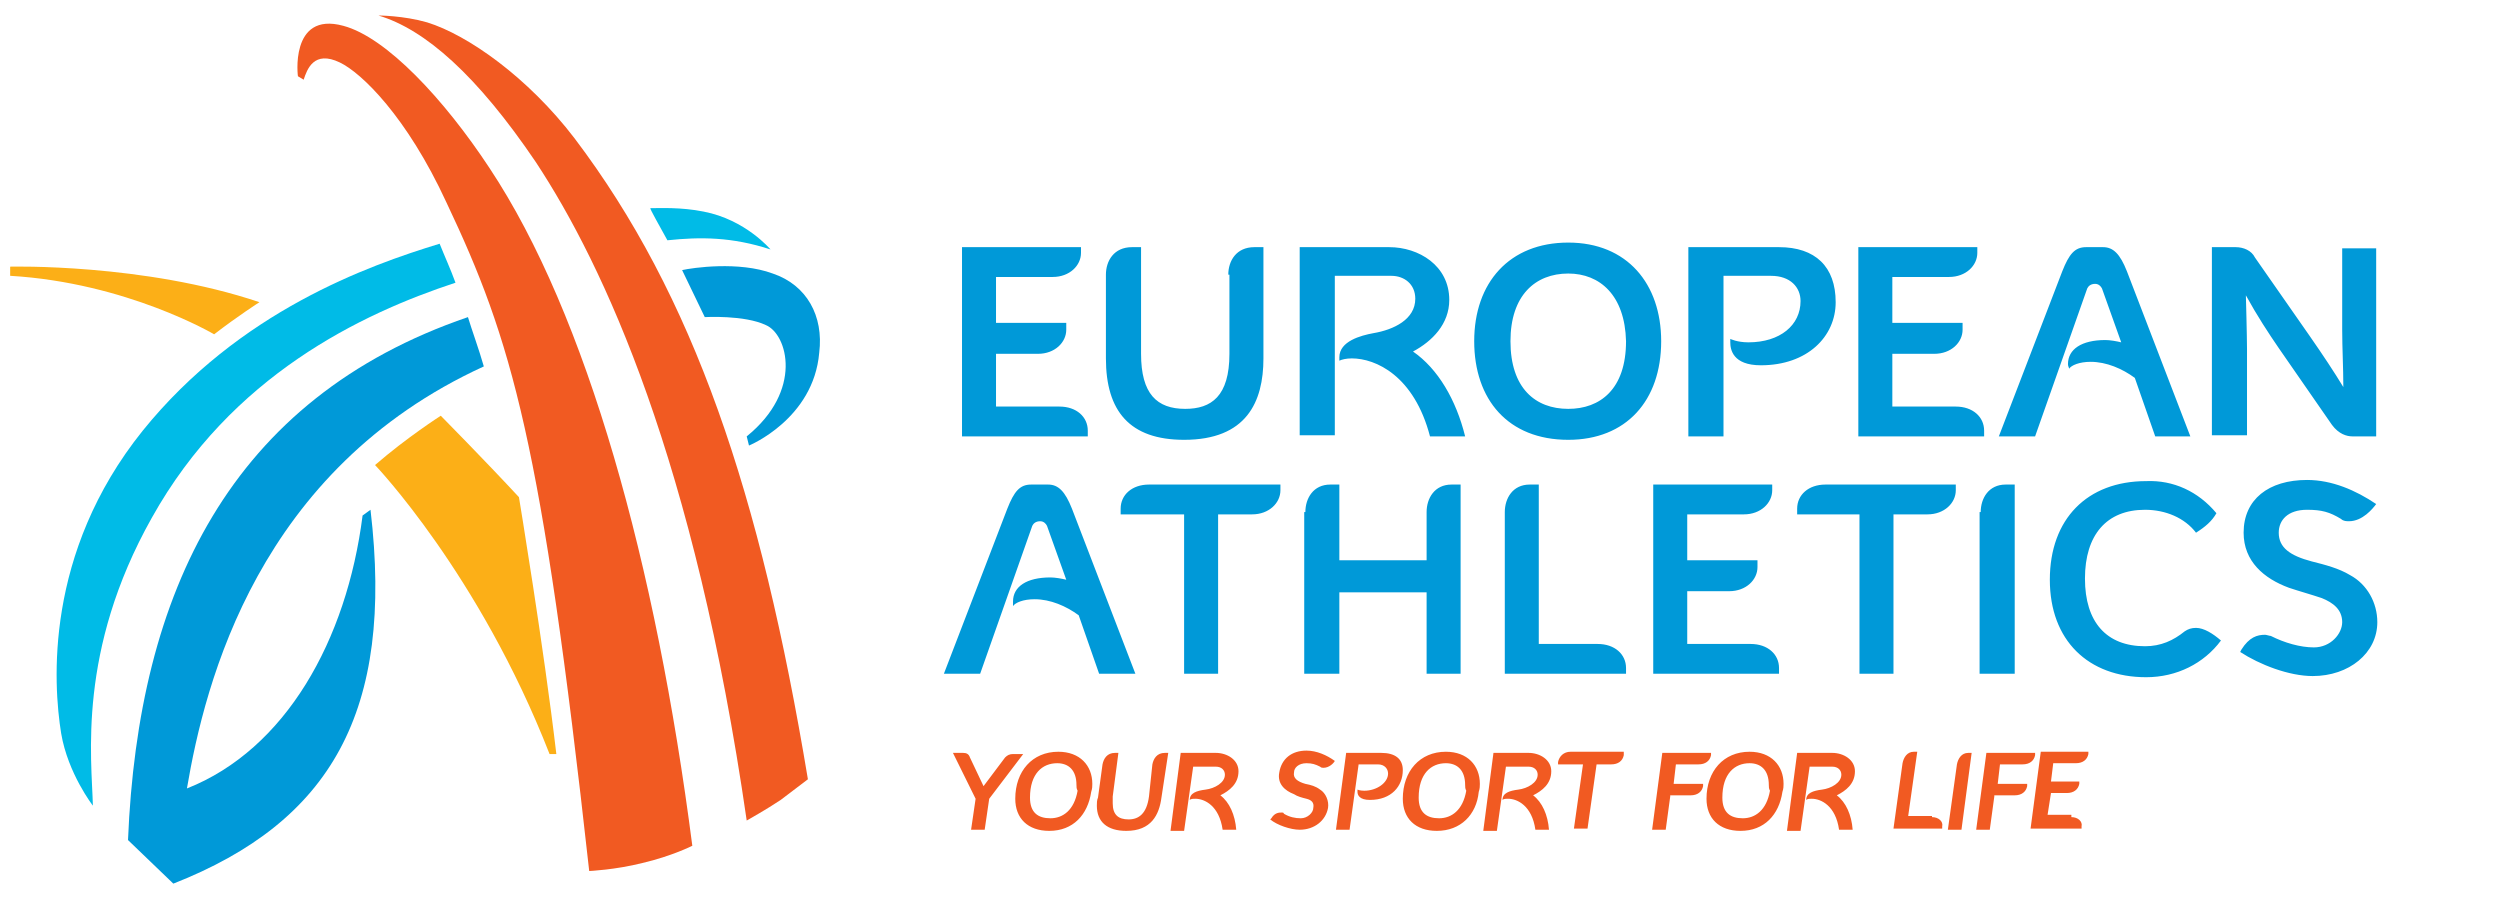 <svg width="123" height="45" viewBox="0 0 123 45" fill="none" xmlns="http://www.w3.org/2000/svg">
<g clip-path="url(#clip0_30064_82886)">
<g clip-path="url(#clip1_30064_82886)">
<path d="M52.126 20.003C52.962 20.003 53.519 20.511 53.519 21.188V21.47H47.331V12.16H53.185V12.442C53.185 13.063 52.627 13.627 51.791 13.627H49.004V15.884H52.46V16.223C52.46 16.843 51.903 17.408 51.066 17.408H49.004V20.003H52.126ZM60.432 13.514C60.432 12.837 60.823 12.16 61.715 12.16H62.161V17.633C62.161 19.777 61.325 21.639 58.258 21.639C55.582 21.639 54.411 20.229 54.411 17.633V13.514C54.411 12.837 54.802 12.16 55.694 12.16H56.14V17.408C56.14 19.382 56.92 20.116 58.314 20.116C59.596 20.116 60.488 19.495 60.488 17.408V13.514H60.432ZM70.356 21.47C69.576 18.48 67.68 17.633 66.509 17.633C66.231 17.633 66.008 17.69 65.896 17.746C65.896 17.69 65.896 17.633 65.896 17.577C65.896 16.787 66.955 16.505 67.569 16.392C68.572 16.223 69.632 15.715 69.632 14.699C69.632 13.966 69.074 13.571 68.461 13.571H65.673V21.414H63.945V12.16H68.349C69.799 12.16 71.304 13.063 71.304 14.756C71.304 15.941 70.468 16.787 69.52 17.295C70.746 18.141 71.638 19.665 72.085 21.47H70.356ZM77.158 21.639C74.203 21.639 72.531 19.665 72.531 16.787C72.531 13.909 74.259 11.935 77.158 11.935C80.057 11.935 81.73 13.966 81.73 16.787C81.73 19.721 80.001 21.639 77.158 21.639ZM77.158 13.458C75.541 13.458 74.315 14.53 74.315 16.787C74.315 19.1 75.541 20.116 77.158 20.116C78.719 20.116 80.001 19.157 80.001 16.787C79.945 14.53 78.719 13.458 77.158 13.458ZM84.796 21.47H83.067V12.16H87.528C89.312 12.16 90.315 13.119 90.315 14.868C90.315 16.561 88.921 17.972 86.636 17.972C85.242 17.972 85.13 17.182 85.13 16.843C85.13 16.787 85.13 16.674 85.13 16.674C85.13 16.674 85.465 16.843 86.022 16.843C87.583 16.843 88.587 15.997 88.587 14.812C88.587 14.135 88.085 13.571 87.137 13.571H84.796V21.47ZM96.225 20.003C97.061 20.003 97.619 20.511 97.619 21.188V21.47H91.43V12.16H97.284V12.442C97.284 13.063 96.727 13.627 95.89 13.627H93.103V15.884H96.559V16.223C96.559 16.843 96.002 17.408 95.165 17.408H93.103V20.003H96.225ZM106.037 21.47L105.033 18.592C104.42 18.141 103.64 17.802 102.859 17.802C102.302 17.802 101.911 17.972 101.8 18.141C101.8 18.085 101.744 18.028 101.744 17.915C101.744 17.182 102.413 16.73 103.584 16.73C103.807 16.73 104.141 16.787 104.364 16.843L103.417 14.191C103.361 14.079 103.249 13.966 103.082 13.966C102.859 13.966 102.748 14.079 102.692 14.191L100.127 21.47H98.343L101.465 13.345C101.8 12.499 102.079 12.16 102.636 12.16H103.472C103.974 12.16 104.309 12.499 104.643 13.345L107.765 21.47H106.037ZM116.908 12.16V21.47H115.738C115.459 21.47 115.069 21.357 114.734 20.906L112.114 17.125C111.612 16.392 111.055 15.546 110.497 14.53C110.497 14.53 110.553 16.561 110.553 17.182V21.414H108.825V12.16H109.995C110.386 12.16 110.776 12.329 110.943 12.668L113.619 16.505C114.288 17.464 114.846 18.31 115.292 19.044C115.292 18.085 115.236 17.125 115.236 16.223V12.217H116.908V12.16ZM54.077 33.149L53.073 30.272C52.46 29.82 51.68 29.482 50.899 29.482C50.342 29.482 49.951 29.651 49.84 29.82C49.84 29.764 49.84 29.708 49.84 29.595C49.84 28.861 50.509 28.41 51.68 28.41C51.903 28.41 52.237 28.466 52.46 28.523L51.512 25.871C51.457 25.758 51.345 25.645 51.178 25.645C50.955 25.645 50.843 25.758 50.788 25.871L48.223 33.149H46.439L49.561 25.025C49.895 24.178 50.174 23.84 50.732 23.84H51.568C52.07 23.84 52.404 24.178 52.739 25.025L55.861 33.149H54.077ZM62.997 23.84V24.122C62.997 24.742 62.44 25.307 61.603 25.307H59.931V33.149H58.258V25.307H55.136V25.025C55.136 24.348 55.694 23.84 56.53 23.84H62.997ZM64.224 25.194C64.224 24.517 64.614 23.84 65.45 23.84H65.896V27.564H70.189V25.194C70.189 24.517 70.579 23.84 71.415 23.84H71.862V33.149H70.189V29.143H65.896V33.149H64.168V25.194H64.224ZM78.607 31.683C79.444 31.683 80.001 32.19 80.001 32.867V33.149H74.036V25.194C74.036 24.517 74.426 23.84 75.262 23.84H75.708V31.683H78.607ZM86.134 31.683C86.97 31.683 87.528 32.19 87.528 32.867V33.149H81.339V23.84H87.193V24.122C87.193 24.742 86.636 25.307 85.799 25.307H83.012V27.564H86.468V27.902C86.468 28.523 85.911 29.087 85.075 29.087H83.012V31.683H86.134ZM96.225 23.84V24.122C96.225 24.742 95.667 25.307 94.831 25.307H93.159V33.149H91.486V25.307H88.42V25.025C88.42 24.348 88.977 23.84 89.813 23.84H96.225ZM97.451 25.194C97.451 24.517 97.842 23.84 98.678 23.84H99.124V33.149H97.396V25.194H97.451ZM109.048 25.25C108.825 25.645 108.49 25.927 108.044 26.209C107.487 25.476 106.539 25.081 105.535 25.081C103.64 25.081 102.58 26.322 102.58 28.466C102.58 30.61 103.64 31.795 105.535 31.795C106.316 31.795 106.929 31.513 107.487 31.062C107.654 30.949 107.821 30.892 108.044 30.892C108.434 30.892 108.88 31.175 109.271 31.513C108.434 32.642 107.096 33.319 105.591 33.319C102.748 33.319 100.852 31.513 100.852 28.523C100.852 25.532 102.692 23.671 105.591 23.671C106.929 23.614 108.156 24.178 109.048 25.25ZM115.57 25.645C115.459 25.645 115.292 25.645 115.18 25.532C114.623 25.194 114.232 25.081 113.508 25.081C112.56 25.081 112.114 25.589 112.114 26.209C112.114 26.943 112.671 27.338 113.731 27.62C114.4 27.789 115.069 27.959 115.626 28.297C116.462 28.748 116.964 29.651 116.964 30.61C116.964 32.134 115.57 33.262 113.786 33.262C112.616 33.262 111.166 32.698 110.218 32.077L110.274 31.965C110.664 31.344 111.055 31.231 111.445 31.231C111.501 31.231 111.668 31.288 111.724 31.288C112.393 31.626 113.173 31.852 113.842 31.852C114.678 31.852 115.236 31.175 115.236 30.61C115.236 29.99 114.79 29.651 114.232 29.426C113.731 29.256 113.117 29.087 112.616 28.918C111.389 28.466 110.386 27.62 110.386 26.209C110.386 24.573 111.612 23.614 113.508 23.614C114.734 23.614 115.905 24.122 116.908 24.799C116.741 25.025 116.239 25.645 115.57 25.645Z" fill="#0099D8"/>
<path d="M48.669 39.299L48.446 40.823H47.777L48 39.299L46.885 37.042H47.387C47.554 37.042 47.666 37.099 47.721 37.268L48.39 38.679L49.45 37.268C49.561 37.155 49.673 37.099 49.84 37.099H50.342L48.669 39.299ZM51.624 40.879C50.565 40.879 49.951 40.259 49.951 39.299C49.951 37.945 50.788 36.986 52.07 36.986C53.129 36.986 53.742 37.663 53.742 38.566C53.742 38.679 53.742 38.792 53.687 38.961C53.519 40.089 52.795 40.879 51.624 40.879ZM52.962 38.622C52.962 37.889 52.572 37.55 52.014 37.55C51.289 37.55 50.676 38.058 50.676 39.243C50.676 39.977 51.066 40.259 51.68 40.259C52.293 40.259 52.85 39.864 53.018 38.904C52.962 38.792 52.962 38.735 52.962 38.622ZM56.697 37.607C56.753 37.325 56.92 37.042 57.31 37.042H57.478L57.143 39.243C57.032 40.089 56.642 40.879 55.415 40.879C54.467 40.879 53.965 40.428 53.965 39.638C53.965 39.525 53.965 39.356 54.021 39.243L54.244 37.607C54.3 37.325 54.467 37.042 54.857 37.042H55.025L54.746 39.187C54.746 39.299 54.746 39.412 54.746 39.525C54.746 40.089 55.025 40.315 55.526 40.315C56.028 40.315 56.419 40.033 56.53 39.187L56.697 37.607ZM58.091 37.042H59.819C60.377 37.042 60.934 37.381 60.934 37.945C60.934 38.566 60.488 38.904 60.042 39.13C60.488 39.469 60.767 40.089 60.823 40.823H60.154C59.986 39.638 59.262 39.299 58.816 39.299C58.704 39.299 58.593 39.299 58.537 39.356C58.537 39.017 58.871 38.904 59.318 38.848C59.764 38.792 60.265 38.51 60.265 38.115C60.265 37.889 60.098 37.72 59.819 37.72H58.704C58.258 40.879 58.258 40.879 58.258 40.879H57.589L58.091 37.042ZM65.116 37.776C65.06 37.776 65.004 37.776 64.948 37.72C64.725 37.607 64.558 37.55 64.279 37.55C63.889 37.55 63.666 37.776 63.666 38.002C63.61 38.284 63.833 38.453 64.224 38.566C64.502 38.622 64.725 38.679 64.948 38.848C65.227 39.017 65.394 39.412 65.339 39.751C65.227 40.371 64.67 40.823 63.945 40.823C63.499 40.823 62.83 40.597 62.495 40.315L62.551 40.259C62.718 39.977 62.941 39.977 63.053 39.977C63.109 39.977 63.164 39.977 63.164 40.033C63.443 40.202 63.722 40.259 64.001 40.259C64.335 40.259 64.614 39.977 64.614 39.751C64.67 39.469 64.502 39.356 64.279 39.299C64.056 39.243 63.833 39.187 63.666 39.074C63.22 38.904 62.83 38.566 62.941 38.002C63.053 37.325 63.555 36.93 64.279 36.93C64.781 36.93 65.283 37.155 65.673 37.438C65.617 37.55 65.394 37.776 65.116 37.776ZM66.398 40.823H65.729L66.231 37.042H67.959C68.628 37.042 69.018 37.325 69.018 37.889C69.018 38.679 68.461 39.356 67.401 39.356C66.9 39.356 66.788 39.13 66.788 38.961C66.788 38.904 66.788 38.848 66.788 38.848C66.788 38.848 66.9 38.904 67.123 38.904C67.736 38.904 68.293 38.51 68.293 38.058C68.293 37.832 68.126 37.607 67.792 37.607H66.844L66.398 40.823ZM70.691 40.879C69.632 40.879 69.018 40.259 69.018 39.299C69.018 37.945 69.855 36.986 71.137 36.986C72.196 36.986 72.809 37.663 72.809 38.566C72.809 38.679 72.809 38.792 72.754 38.961C72.642 40.089 71.862 40.879 70.691 40.879ZM72.085 38.622C72.085 37.889 71.694 37.55 71.137 37.55C70.412 37.55 69.799 38.058 69.799 39.243C69.799 39.977 70.189 40.259 70.802 40.259C71.415 40.259 71.973 39.864 72.14 38.904C72.085 38.792 72.085 38.735 72.085 38.622ZM73.478 37.042H75.207C75.764 37.042 76.322 37.381 76.322 37.945C76.322 38.566 75.876 38.904 75.43 39.13C75.876 39.469 76.154 40.089 76.21 40.823H75.541C75.374 39.638 74.649 39.299 74.203 39.299C74.092 39.299 73.98 39.299 73.924 39.356C73.924 39.017 74.259 38.904 74.705 38.848C75.151 38.792 75.653 38.51 75.653 38.115C75.653 37.889 75.485 37.72 75.207 37.72H74.092C73.646 40.879 73.646 40.879 73.646 40.879H72.977L73.478 37.042ZM79.89 37.042V37.155C79.834 37.438 79.611 37.607 79.276 37.607H78.552L78.106 40.766H77.437L77.883 37.607H76.656V37.494C76.712 37.212 76.935 36.986 77.269 36.986H79.89V37.042ZM82.175 39.187L81.953 40.823H81.284L81.785 37.042H84.183V37.155C84.127 37.438 83.904 37.607 83.569 37.607H82.454L82.343 38.566H83.792V38.679C83.737 38.961 83.513 39.13 83.179 39.13H82.175V39.187ZM85.632 40.879C84.573 40.879 83.96 40.259 83.96 39.299C83.96 37.945 84.796 36.986 86.078 36.986C87.137 36.986 87.751 37.663 87.751 38.566C87.751 38.679 87.751 38.792 87.695 38.961C87.528 40.089 86.803 40.879 85.632 40.879ZM87.026 38.622C87.026 37.889 86.636 37.55 86.078 37.55C85.353 37.55 84.74 38.058 84.74 39.243C84.74 39.977 85.13 40.259 85.744 40.259C86.357 40.259 86.914 39.864 87.082 38.904C87.026 38.792 87.026 38.735 87.026 38.622ZM88.42 37.042H90.148C90.705 37.042 91.263 37.381 91.263 37.945C91.263 38.566 90.817 38.904 90.371 39.13C90.817 39.469 91.096 40.089 91.151 40.823H90.482C90.315 39.638 89.59 39.299 89.144 39.299C89.033 39.299 88.921 39.299 88.866 39.356C88.866 39.017 89.2 38.904 89.646 38.848C90.092 38.792 90.594 38.51 90.594 38.115C90.594 37.889 90.427 37.72 90.148 37.72H89.033C88.587 40.879 88.587 40.879 88.587 40.879H87.918L88.42 37.042ZM95.054 40.202C95.388 40.202 95.612 40.428 95.556 40.654V40.766H93.159L93.605 37.55C93.66 37.268 93.828 36.986 94.162 36.986H94.329L93.883 40.146H95.054V40.202ZM96.281 37.607C96.336 37.325 96.504 37.042 96.838 37.042H97.005L96.504 40.823H95.835L96.281 37.607ZM98.12 39.187L97.897 40.823H97.228L97.73 37.042H100.127V37.155C100.072 37.438 99.849 37.607 99.514 37.607H98.399L98.288 38.566H99.737V38.679C99.681 38.961 99.458 39.13 99.124 39.13H98.12V39.187ZM101.911 40.202C102.246 40.202 102.469 40.428 102.413 40.654V40.766H99.904L100.406 36.986H102.748V37.099C102.692 37.381 102.469 37.55 102.134 37.55H101.019L100.908 38.453H102.302V38.566C102.246 38.848 102.023 39.017 101.688 39.017H100.908L100.741 40.089H101.911V40.202Z" fill="#F15A22"/>
<path d="M12.765 14.868C7.079 12.95 0.5 13.119 0.5 13.119V13.57C6.242 13.909 10.535 16.448 10.535 16.448C11.706 15.545 12.765 14.868 12.765 14.868Z" fill="#FCAF17"/>
<path d="M32.836 11.822C34.453 11.652 36.014 11.652 37.909 12.273C37.909 12.273 36.683 10.806 34.62 10.411C33.505 10.185 32.446 10.242 32 10.242C31.944 10.242 32.501 11.201 32.836 11.822Z" fill="#00BBE7"/>
<path d="M38.02 13.458C36.348 12.837 34.062 13.176 33.56 13.289L34.675 15.602C34.675 15.602 36.627 15.489 37.686 15.997C38.745 16.448 39.526 19.213 36.738 21.47L36.85 21.921C36.85 21.921 40.027 20.623 40.306 17.351C40.529 15.546 39.693 14.022 38.02 13.458Z" fill="#0099D8"/>
<path d="M25.532 24.46C23.86 22.655 21.686 20.454 21.686 20.454C21.686 20.454 20.013 21.526 18.452 22.88C18.452 22.88 23.581 28.24 27.038 37.099H27.372C26.759 31.852 25.532 24.46 25.532 24.46Z" fill="#FCAF17"/>
<path d="M16.891 1.27C14.215 0.537 14.661 3.866 14.661 3.753L14.94 3.922C15.107 3.414 15.441 2.455 16.724 3.076C17.783 3.584 20.013 5.728 21.964 9.959C25.198 16.786 26.647 21.695 28.989 42.854C28.989 42.854 30.271 42.797 31.609 42.459C33.059 42.12 34.062 41.612 34.062 41.612C32.278 27.789 28.878 15.489 24.083 8.267C21.853 4.881 19.009 1.834 16.891 1.27Z" fill="#F15A22"/>
<path d="M39.749 38.34C37.407 24.235 34.118 14.53 28.264 6.8C25.978 3.81 23.023 1.722 21.016 1.101C19.846 0.763 18.619 0.763 18.619 0.763C20.905 1.44 23.47 3.697 26.369 7.985C29.714 13.063 34.174 22.655 36.738 40.371C36.738 40.371 37.742 39.807 38.411 39.356C39.08 38.848 39.749 38.34 39.749 38.34Z" fill="#F15A22"/>
<path d="M7.469 25.476C11.371 18.479 17.783 15.432 22.41 13.909C22.187 13.288 21.853 12.555 21.63 11.991C18.117 13.063 11.762 15.32 7.023 21.188C2.173 27.225 2.619 33.657 3.009 36.083C3.343 38.058 4.57 39.638 4.57 39.638C4.514 37.324 3.789 32.021 7.469 25.476Z" fill="#00BBE7"/>
<path d="M17.839 25.363C17.058 31.513 14.047 36.873 9.197 38.792C10.089 33.544 12.71 23.106 23.804 18.028C23.581 17.238 23.191 16.166 23.023 15.602C11.316 19.608 6.8 29.143 6.298 41.331L8.528 43.475C16.278 40.428 19.4 35.011 18.229 25.081L17.839 25.363Z" fill="#0099D8"/>
</g>
</g>
<defs>
<clipPath id="clip0_30064_82886">
<rect width="122" height="45" fill="white" transform="translate(0.5)"/>
</clipPath>
<clipPath id="clip1_30064_82886">
<rect width="116.464" height="42.712" fill="white" transform="translate(0.5 0.763)"/>
</clipPath>
</defs>
</svg>
